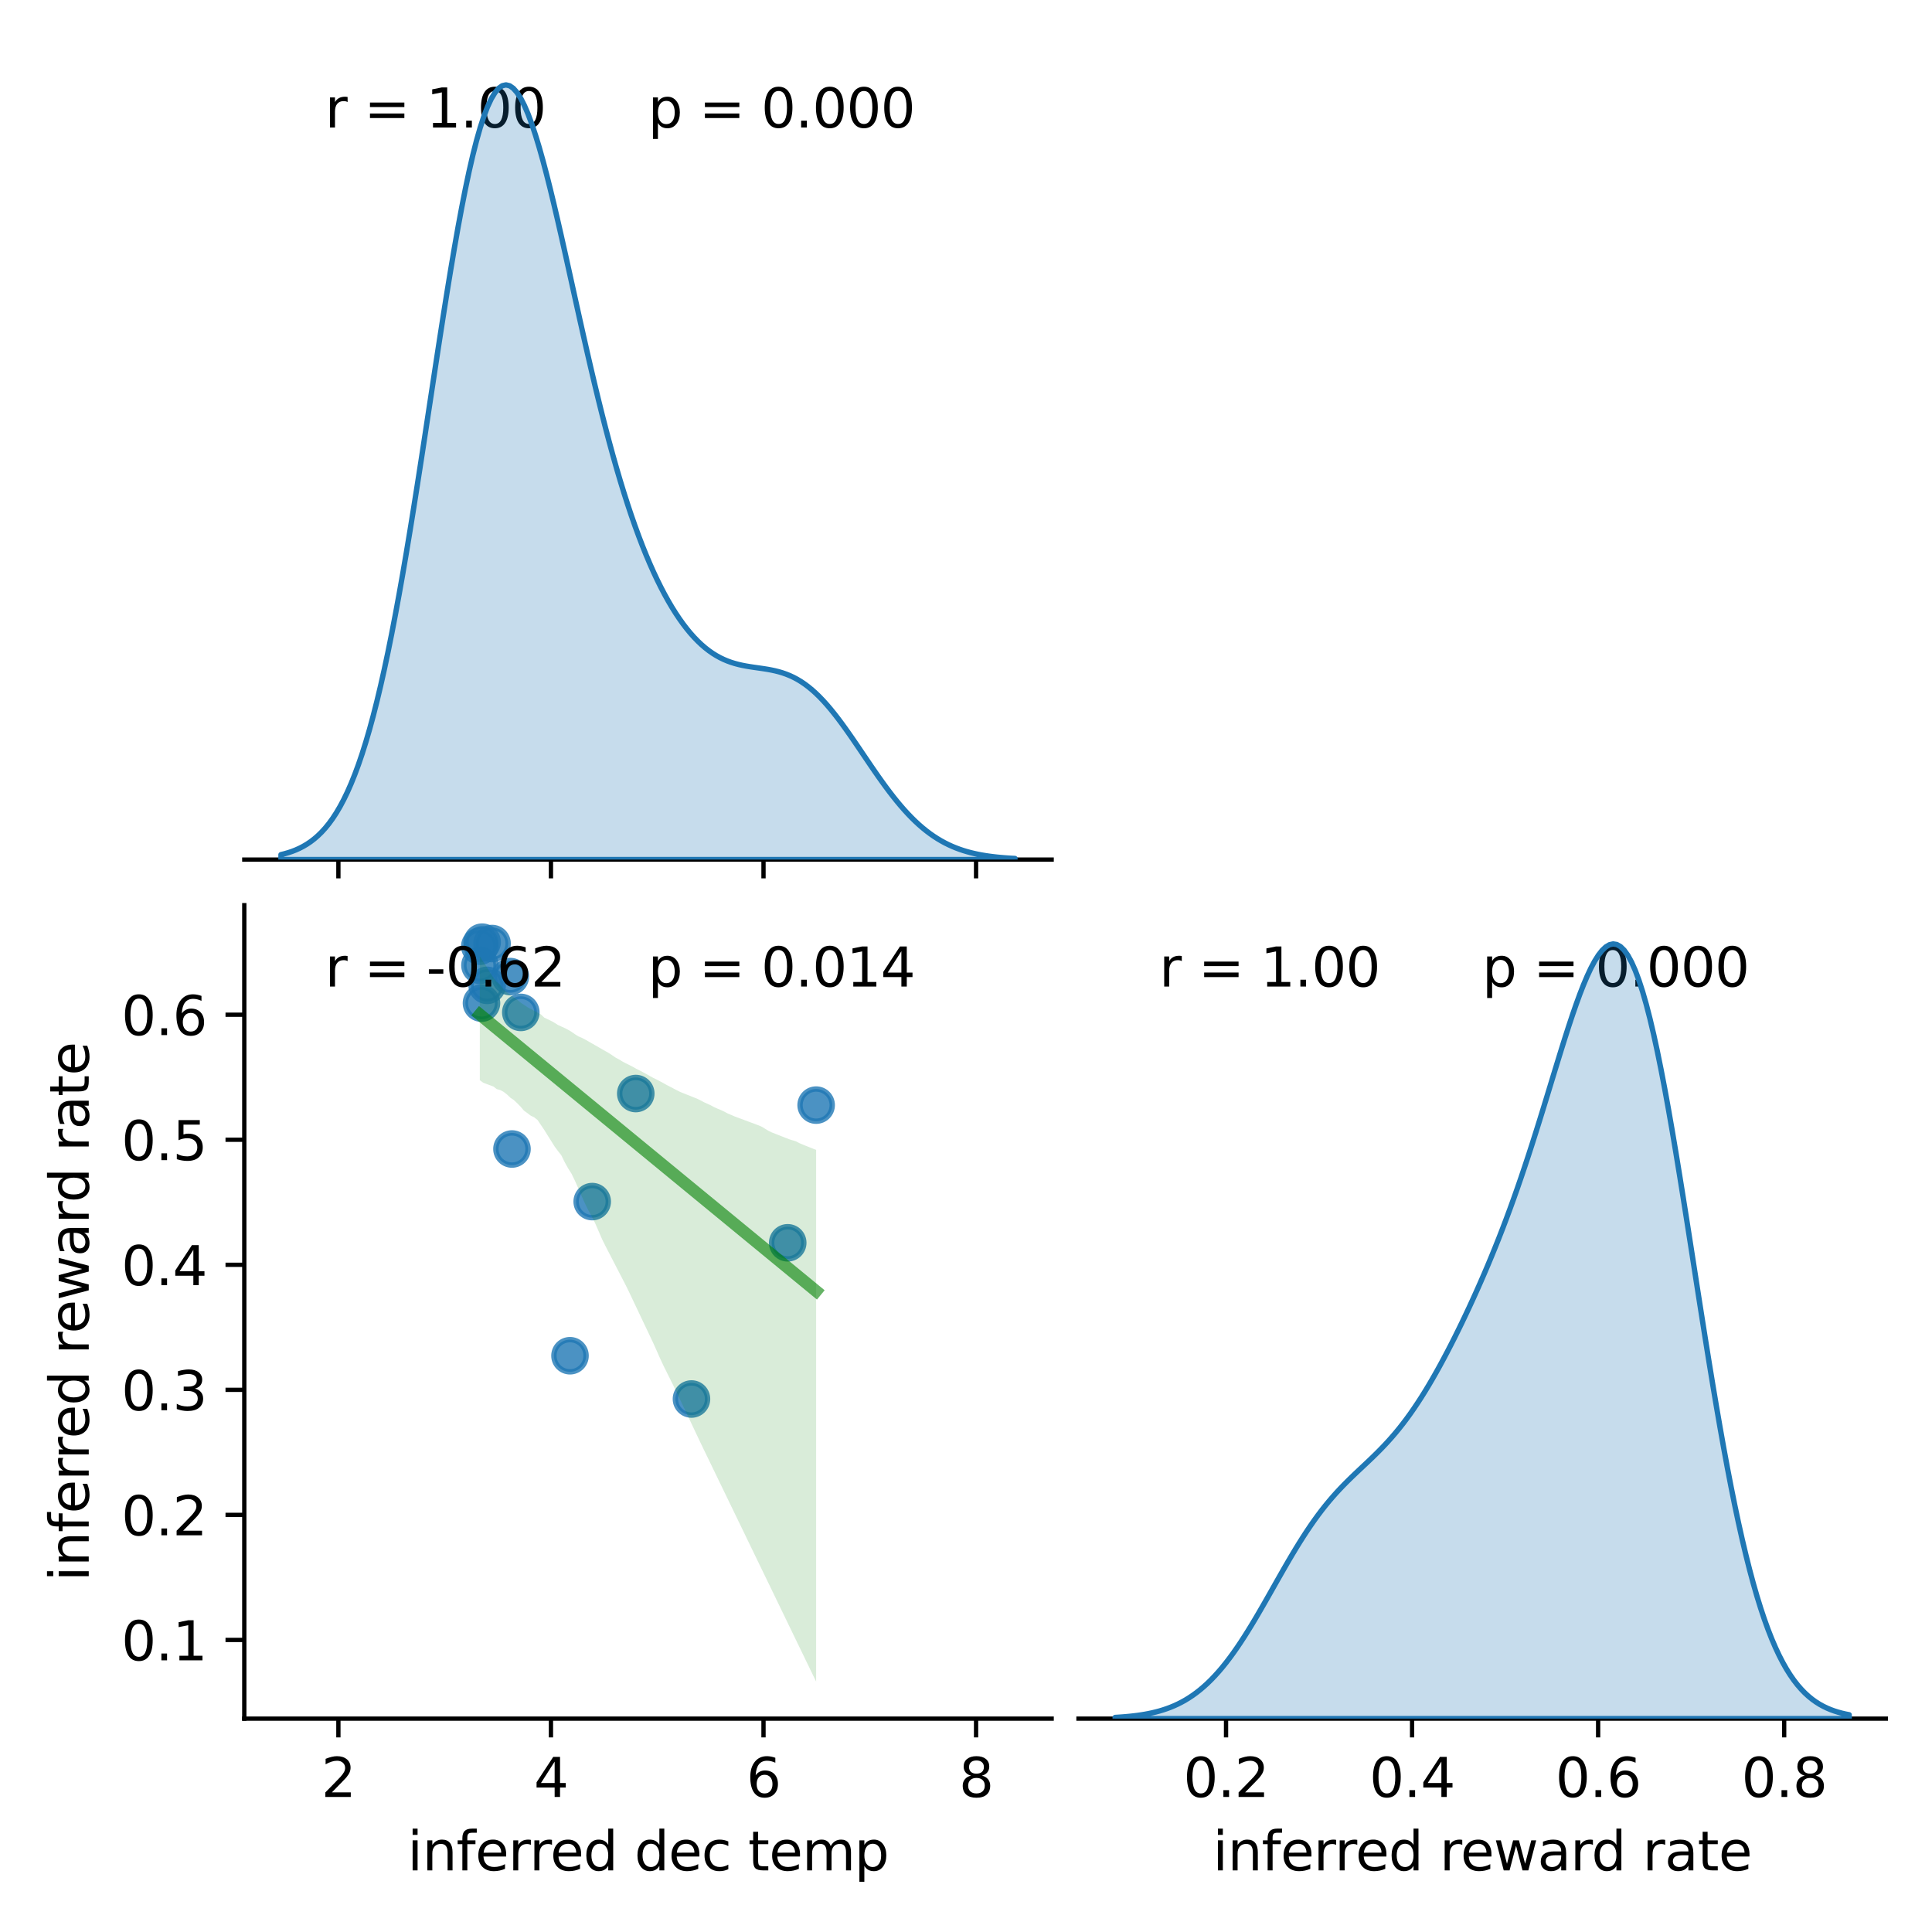 <?xml version="1.0" encoding="utf-8" standalone="no"?>
<!DOCTYPE svg PUBLIC "-//W3C//DTD SVG 1.1//EN"
  "http://www.w3.org/Graphics/SVG/1.1/DTD/svg11.dtd">
<svg xmlns:xlink="http://www.w3.org/1999/xlink" width="360pt" height="360pt" viewBox="0 0 360 360" xmlns="http://www.w3.org/2000/svg" version="1.1">
 <defs>
  <style type="text/css">*{stroke-linejoin: round; stroke-linecap: butt}</style>
 </defs>
 <g id="figure_1">
  <g id="patch_1">
   <path d="M 0 360 
L 360 360 
L 360 0 
L 0 0 
z
" style="fill: #ffffff"/>
  </g>
  <g id="axes_1">
   <g id="patch_2">
    <path d="M 45.52 160.17 
L 195.96 160.17 
L 195.96 8.6 
L 45.52 8.6 
z
" style="fill: #ffffff"/>
   </g>
   <g id="matplotlib.axis_1">
    <g id="xtick_1">
     <g id="line2d_1">
      <defs>
       <path id="m08e07223ed" d="M 0 0 
L 0 3.5 
" style="stroke: #000000; stroke-width: 0.8"/>
      </defs>
      <g>
       <use xlink:href="#m08e07223ed" x="63.054" y="160.17" style="stroke: #000000; stroke-width: 0.8"/>
      </g>
     </g>
    </g>
    <g id="xtick_2">
     <g id="line2d_2">
      <g>
       <use xlink:href="#m08e07223ed" x="102.661" y="160.17" style="stroke: #000000; stroke-width: 0.8"/>
      </g>
     </g>
    </g>
    <g id="xtick_3">
     <g id="line2d_3">
      <g>
       <use xlink:href="#m08e07223ed" x="142.268" y="160.17" style="stroke: #000000; stroke-width: 0.8"/>
      </g>
     </g>
    </g>
    <g id="xtick_4">
     <g id="line2d_4">
      <g>
       <use xlink:href="#m08e07223ed" x="181.876" y="160.17" style="stroke: #000000; stroke-width: 0.8"/>
      </g>
     </g>
    </g>
   </g>
   <g id="patch_3">
    <path d="M 45.52 160.17 
L 195.96 160.17 
" style="fill: none; stroke: #000000; stroke-width: 0.8; stroke-linejoin: miter; stroke-linecap: square"/>
   </g>
   <g id="text_1">
    <!-- r = 1.00  -->
    <g transform="translate(60.564 23.757) scale(0.1 -0.1)">
     <defs>
      <path id="DejaVuSans-72" d="M 2631 2963 
Q 2534 3019 2420 3045 
Q 2306 3072 2169 3072 
Q 1681 3072 1420 2755 
Q 1159 2438 1159 1844 
L 1159 0 
L 581 0 
L 581 3500 
L 1159 3500 
L 1159 2956 
Q 1341 3275 1631 3429 
Q 1922 3584 2338 3584 
Q 2397 3584 2469 3576 
Q 2541 3569 2628 3553 
L 2631 2963 
z
" transform="scale(0.016)"/>
      <path id="DejaVuSans-20" transform="scale(0.016)"/>
      <path id="DejaVuSans-3d" d="M 678 2906 
L 4684 2906 
L 4684 2381 
L 678 2381 
L 678 2906 
z
M 678 1631 
L 4684 1631 
L 4684 1100 
L 678 1100 
L 678 1631 
z
" transform="scale(0.016)"/>
      <path id="DejaVuSans-31" d="M 794 531 
L 1825 531 
L 1825 4091 
L 703 3866 
L 703 4441 
L 1819 4666 
L 2450 4666 
L 2450 531 
L 3481 531 
L 3481 0 
L 794 0 
L 794 531 
z
" transform="scale(0.016)"/>
      <path id="DejaVuSans-2e" d="M 684 794 
L 1344 794 
L 1344 0 
L 684 0 
L 684 794 
z
" transform="scale(0.016)"/>
      <path id="DejaVuSans-30" d="M 2034 4250 
Q 1547 4250 1301 3770 
Q 1056 3291 1056 2328 
Q 1056 1369 1301 889 
Q 1547 409 2034 409 
Q 2525 409 2770 889 
Q 3016 1369 3016 2328 
Q 3016 3291 2770 3770 
Q 2525 4250 2034 4250 
z
M 2034 4750 
Q 2819 4750 3233 4129 
Q 3647 3509 3647 2328 
Q 3647 1150 3233 529 
Q 2819 -91 2034 -91 
Q 1250 -91 836 529 
Q 422 1150 422 2328 
Q 422 3509 836 4129 
Q 1250 4750 2034 4750 
z
" transform="scale(0.016)"/>
     </defs>
     <use xlink:href="#DejaVuSans-72"/>
     <use xlink:href="#DejaVuSans-20" transform="translate(41.113 0)"/>
     <use xlink:href="#DejaVuSans-3d" transform="translate(72.9 0)"/>
     <use xlink:href="#DejaVuSans-20" transform="translate(156.689 0)"/>
     <use xlink:href="#DejaVuSans-31" transform="translate(188.477 0)"/>
     <use xlink:href="#DejaVuSans-2e" transform="translate(252.1 0)"/>
     <use xlink:href="#DejaVuSans-30" transform="translate(283.887 0)"/>
     <use xlink:href="#DejaVuSans-30" transform="translate(347.51 0)"/>
     <use xlink:href="#DejaVuSans-20" transform="translate(411.133 0)"/>
    </g>
   </g>
   <g id="text_2">
    <!-- p = 0.000 -->
    <g transform="translate(120.74 23.757) scale(0.1 -0.1)">
     <defs>
      <path id="DejaVuSans-70" d="M 1159 525 
L 1159 -1331 
L 581 -1331 
L 581 3500 
L 1159 3500 
L 1159 2969 
Q 1341 3281 1617 3432 
Q 1894 3584 2278 3584 
Q 2916 3584 3314 3078 
Q 3713 2572 3713 1747 
Q 3713 922 3314 415 
Q 2916 -91 2278 -91 
Q 1894 -91 1617 61 
Q 1341 213 1159 525 
z
M 3116 1747 
Q 3116 2381 2855 2742 
Q 2594 3103 2138 3103 
Q 1681 3103 1420 2742 
Q 1159 2381 1159 1747 
Q 1159 1113 1420 752 
Q 1681 391 2138 391 
Q 2594 391 2855 752 
Q 3116 1113 3116 1747 
z
" transform="scale(0.016)"/>
     </defs>
     <use xlink:href="#DejaVuSans-70"/>
     <use xlink:href="#DejaVuSans-20" transform="translate(63.477 0)"/>
     <use xlink:href="#DejaVuSans-3d" transform="translate(95.264 0)"/>
     <use xlink:href="#DejaVuSans-20" transform="translate(179.053 0)"/>
     <use xlink:href="#DejaVuSans-30" transform="translate(210.84 0)"/>
     <use xlink:href="#DejaVuSans-2e" transform="translate(274.463 0)"/>
     <use xlink:href="#DejaVuSans-30" transform="translate(306.25 0)"/>
     <use xlink:href="#DejaVuSans-30" transform="translate(369.873 0)"/>
     <use xlink:href="#DejaVuSans-30" transform="translate(433.496 0)"/>
    </g>
   </g>
  </g>
  <g id="axes_2">
   <g id="patch_4">
    <path d="M 45.52 320.24 
L 195.96 320.24 
L 195.96 168.67 
L 45.52 168.67 
z
" style="fill: #ffffff"/>
   </g>
   <g id="PathCollection_1">
    <defs>
     <path id="m72e99f2128" d="M 0 3 
C 0.796 3 1.559 2.684 2.121 2.121 
C 2.684 1.559 3 0.796 3 0 
C 3 -0.796 2.684 -1.559 2.121 -2.121 
C 1.559 -2.684 0.796 -3 0 -3 
C -0.796 -3 -1.559 -2.684 -2.121 -2.121 
C -2.684 -1.559 -3 -0.796 -3 0 
C -3 0.796 -2.684 1.559 -2.121 2.121 
C -1.559 2.684 -0.796 3 0 3 
z
" style="stroke: #1f77b4; stroke-opacity: 0.8"/>
    </defs>
    <g clip-path="url(#pfd50e232c8)">
     <use xlink:href="#m72e99f2128" x="89.842" y="175.56" style="fill: #1f77b4; fill-opacity: 0.8; stroke: #1f77b4; stroke-opacity: 0.8"/>
     <use xlink:href="#m72e99f2128" x="95.091" y="181.976" style="fill: #1f77b4; fill-opacity: 0.8; stroke: #1f77b4; stroke-opacity: 0.8"/>
     <use xlink:href="#m72e99f2128" x="95.4" y="214.099" style="fill: #1f77b4; fill-opacity: 0.8; stroke: #1f77b4; stroke-opacity: 0.8"/>
     <use xlink:href="#m72e99f2128" x="110.349" y="223.899" style="fill: #1f77b4; fill-opacity: 0.8; stroke: #1f77b4; stroke-opacity: 0.8"/>
     <use xlink:href="#m72e99f2128" x="91.688" y="175.815" style="fill: #1f77b4; fill-opacity: 0.8; stroke: #1f77b4; stroke-opacity: 0.8"/>
     <use xlink:href="#m72e99f2128" x="89.404" y="176.316" style="fill: #1f77b4; fill-opacity: 0.8; stroke: #1f77b4; stroke-opacity: 0.8"/>
     <use xlink:href="#m72e99f2128" x="89.718" y="186.921" style="fill: #1f77b4; fill-opacity: 0.8; stroke: #1f77b4; stroke-opacity: 0.8"/>
     <use xlink:href="#m72e99f2128" x="106.212" y="252.621" style="fill: #1f77b4; fill-opacity: 0.8; stroke: #1f77b4; stroke-opacity: 0.8"/>
     <use xlink:href="#m72e99f2128" x="118.466" y="203.766" style="fill: #1f77b4; fill-opacity: 0.8; stroke: #1f77b4; stroke-opacity: 0.8"/>
     <use xlink:href="#m72e99f2128" x="146.78" y="231.577" style="fill: #1f77b4; fill-opacity: 0.8; stroke: #1f77b4; stroke-opacity: 0.8"/>
     <use xlink:href="#m72e99f2128" x="152.076" y="205.922" style="fill: #1f77b4; fill-opacity: 0.8; stroke: #1f77b4; stroke-opacity: 0.8"/>
     <use xlink:href="#m72e99f2128" x="128.847" y="260.685" style="fill: #1f77b4; fill-opacity: 0.8; stroke: #1f77b4; stroke-opacity: 0.8"/>
     <use xlink:href="#m72e99f2128" x="89.434" y="179.872" style="fill: #1f77b4; fill-opacity: 0.8; stroke: #1f77b4; stroke-opacity: 0.8"/>
     <use xlink:href="#m72e99f2128" x="90.774" y="183.604" style="fill: #1f77b4; fill-opacity: 0.8; stroke: #1f77b4; stroke-opacity: 0.8"/>
     <use xlink:href="#m72e99f2128" x="97.045" y="188.648" style="fill: #1f77b4; fill-opacity: 0.8; stroke: #1f77b4; stroke-opacity: 0.8"/>
    </g>
   </g>
   <g id="FillBetweenPolyCollection_1">
    <path d="M 89.404 178.184 
L 89.404 201.277 
L 90.037 201.747 
L 90.67 201.986 
L 91.303 202.222 
L 91.936 202.455 
L 92.569 202.943 
L 93.202 203.109 
L 93.835 203.445 
L 94.468 203.938 
L 95.101 204.54 
L 95.734 204.968 
L 96.367 205.56 
L 97 206.207 
L 97.633 206.95 
L 98.267 207.408 
L 98.9 207.891 
L 99.533 208.194 
L 100.166 208.697 
L 100.799 209.635 
L 101.432 210.568 
L 102.065 211.593 
L 102.698 212.6 
L 103.331 213.614 
L 103.964 214.473 
L 104.597 215.27 
L 105.23 216.571 
L 105.863 217.709 
L 106.496 218.705 
L 107.129 220.017 
L 107.762 221.432 
L 108.395 222.901 
L 109.028 224.314 
L 109.662 225.579 
L 110.295 226.722 
L 110.928 227.995 
L 111.561 229.456 
L 112.194 230.917 
L 112.827 232.195 
L 113.46 233.418 
L 114.093 234.642 
L 114.726 235.866 
L 115.359 237.089 
L 115.992 238.312 
L 116.625 239.536 
L 117.258 240.833 
L 117.891 242.168 
L 118.524 243.503 
L 119.157 244.838 
L 119.79 246.174 
L 120.423 247.509 
L 121.057 248.844 
L 121.69 250.179 
L 122.323 251.595 
L 122.956 253.029 
L 123.589 254.391 
L 124.222 255.664 
L 124.855 256.937 
L 125.488 258.21 
L 126.121 259.525 
L 126.754 260.86 
L 127.387 262.195 
L 128.02 263.53 
L 128.653 264.866 
L 129.286 266.201 
L 129.919 267.536 
L 130.552 268.871 
L 131.185 270.189 
L 131.818 271.497 
L 132.452 272.806 
L 133.085 274.114 
L 133.718 275.423 
L 134.351 276.731 
L 134.984 278.039 
L 135.617 279.348 
L 136.25 280.656 
L 136.883 281.965 
L 137.516 283.272 
L 138.149 284.58 
L 138.782 285.888 
L 139.415 287.196 
L 140.048 288.503 
L 140.681 289.811 
L 141.314 291.119 
L 141.947 292.427 
L 142.58 293.734 
L 143.213 295.042 
L 143.847 296.35 
L 144.48 297.658 
L 145.113 298.965 
L 145.746 300.273 
L 146.379 301.581 
L 147.012 302.889 
L 147.645 304.196 
L 148.278 305.504 
L 148.911 306.812 
L 149.544 308.119 
L 150.177 309.427 
L 150.81 310.735 
L 151.443 312.043 
L 152.076 313.35 
L 152.076 214.26 
L 152.076 214.26 
L 151.443 214.018 
L 150.81 213.763 
L 150.177 213.514 
L 149.544 213.264 
L 148.911 212.984 
L 148.278 212.653 
L 147.645 212.468 
L 147.012 212.267 
L 146.379 212.018 
L 145.746 211.769 
L 145.113 211.521 
L 144.48 211.272 
L 143.847 211.023 
L 143.213 210.72 
L 142.58 210.338 
L 141.947 209.955 
L 141.314 209.681 
L 140.681 209.442 
L 140.048 209.206 
L 139.415 208.97 
L 138.782 208.734 
L 138.149 208.498 
L 137.516 208.262 
L 136.883 208.027 
L 136.25 207.751 
L 135.617 207.49 
L 134.984 207.151 
L 134.351 206.847 
L 133.718 206.588 
L 133.085 206.309 
L 132.452 205.964 
L 131.818 205.671 
L 131.185 205.387 
L 130.552 205.048 
L 129.919 204.739 
L 129.286 204.485 
L 128.653 204.231 
L 128.02 203.979 
L 127.387 203.726 
L 126.754 203.473 
L 126.121 203.158 
L 125.488 202.823 
L 124.855 202.489 
L 124.222 202.168 
L 123.589 201.812 
L 122.956 201.473 
L 122.323 201.137 
L 121.69 200.832 
L 121.057 200.484 
L 120.423 200.123 
L 119.79 199.784 
L 119.157 199.447 
L 118.524 199.129 
L 117.891 198.77 
L 117.258 198.448 
L 116.625 198.136 
L 115.992 197.799 
L 115.359 197.416 
L 114.726 197.077 
L 114.093 196.644 
L 113.46 196.233 
L 112.827 195.871 
L 112.194 195.509 
L 111.561 195.146 
L 110.928 194.784 
L 110.295 194.422 
L 109.662 194.06 
L 109.028 193.699 
L 108.395 193.373 
L 107.762 193.107 
L 107.129 192.709 
L 106.496 192.264 
L 105.863 191.888 
L 105.23 191.561 
L 104.597 191.281 
L 103.964 190.986 
L 103.331 190.589 
L 102.698 190.228 
L 102.065 189.93 
L 101.432 189.631 
L 100.799 189.032 
L 100.166 188.686 
L 99.533 188.345 
L 98.9 188.006 
L 98.267 187.665 
L 97.633 187.23 
L 97 186.812 
L 96.367 186.282 
L 95.734 185.829 
L 95.101 185.372 
L 94.468 184.926 
L 93.835 184.383 
L 93.202 183.503 
L 92.569 182.98 
L 91.936 182.18 
L 91.303 181.207 
L 90.67 180.125 
L 90.037 179.191 
L 89.404 178.184 
z
" clip-path="url(#pfd50e232c8)" style="fill: #008000; fill-opacity: 0.15"/>
   </g>
   <g id="matplotlib.axis_2">
    <g id="xtick_5">
     <g id="line2d_5">
      <g>
       <use xlink:href="#m08e07223ed" x="63.054" y="320.24" style="stroke: #000000; stroke-width: 0.8"/>
      </g>
     </g>
     <g id="text_3">
      <!-- 2 -->
      <g transform="translate(59.873 334.838) scale(0.1 -0.1)">
       <defs>
        <path id="DejaVuSans-32" d="M 1228 531 
L 3431 531 
L 3431 0 
L 469 0 
L 469 531 
Q 828 903 1448 1529 
Q 2069 2156 2228 2338 
Q 2531 2678 2651 2914 
Q 2772 3150 2772 3378 
Q 2772 3750 2511 3984 
Q 2250 4219 1831 4219 
Q 1534 4219 1204 4116 
Q 875 4013 500 3803 
L 500 4441 
Q 881 4594 1212 4672 
Q 1544 4750 1819 4750 
Q 2544 4750 2975 4387 
Q 3406 4025 3406 3419 
Q 3406 3131 3298 2873 
Q 3191 2616 2906 2266 
Q 2828 2175 2409 1742 
Q 1991 1309 1228 531 
z
" transform="scale(0.016)"/>
       </defs>
       <use xlink:href="#DejaVuSans-32"/>
      </g>
     </g>
    </g>
    <g id="xtick_6">
     <g id="line2d_6">
      <g>
       <use xlink:href="#m08e07223ed" x="102.661" y="320.24" style="stroke: #000000; stroke-width: 0.8"/>
      </g>
     </g>
     <g id="text_4">
      <!-- 4 -->
      <g transform="translate(99.48 334.838) scale(0.1 -0.1)">
       <defs>
        <path id="DejaVuSans-34" d="M 2419 4116 
L 825 1625 
L 2419 1625 
L 2419 4116 
z
M 2253 4666 
L 3047 4666 
L 3047 1625 
L 3713 1625 
L 3713 1100 
L 3047 1100 
L 3047 0 
L 2419 0 
L 2419 1100 
L 313 1100 
L 313 1709 
L 2253 4666 
z
" transform="scale(0.016)"/>
       </defs>
       <use xlink:href="#DejaVuSans-34"/>
      </g>
     </g>
    </g>
    <g id="xtick_7">
     <g id="line2d_7">
      <g>
       <use xlink:href="#m08e07223ed" x="142.268" y="320.24" style="stroke: #000000; stroke-width: 0.8"/>
      </g>
     </g>
     <g id="text_5">
      <!-- 6 -->
      <g transform="translate(139.087 334.838) scale(0.1 -0.1)">
       <defs>
        <path id="DejaVuSans-36" d="M 2113 2584 
Q 1688 2584 1439 2293 
Q 1191 2003 1191 1497 
Q 1191 994 1439 701 
Q 1688 409 2113 409 
Q 2538 409 2786 701 
Q 3034 994 3034 1497 
Q 3034 2003 2786 2293 
Q 2538 2584 2113 2584 
z
M 3366 4563 
L 3366 3988 
Q 3128 4100 2886 4159 
Q 2644 4219 2406 4219 
Q 1781 4219 1451 3797 
Q 1122 3375 1075 2522 
Q 1259 2794 1537 2939 
Q 1816 3084 2150 3084 
Q 2853 3084 3261 2657 
Q 3669 2231 3669 1497 
Q 3669 778 3244 343 
Q 2819 -91 2113 -91 
Q 1303 -91 875 529 
Q 447 1150 447 2328 
Q 447 3434 972 4092 
Q 1497 4750 2381 4750 
Q 2619 4750 2861 4703 
Q 3103 4656 3366 4563 
z
" transform="scale(0.016)"/>
       </defs>
       <use xlink:href="#DejaVuSans-36"/>
      </g>
     </g>
    </g>
    <g id="xtick_8">
     <g id="line2d_8">
      <g>
       <use xlink:href="#m08e07223ed" x="181.876" y="320.24" style="stroke: #000000; stroke-width: 0.8"/>
      </g>
     </g>
     <g id="text_6">
      <!-- 8 -->
      <g transform="translate(178.694 334.838) scale(0.1 -0.1)">
       <defs>
        <path id="DejaVuSans-38" d="M 2034 2216 
Q 1584 2216 1326 1975 
Q 1069 1734 1069 1313 
Q 1069 891 1326 650 
Q 1584 409 2034 409 
Q 2484 409 2743 651 
Q 3003 894 3003 1313 
Q 3003 1734 2745 1975 
Q 2488 2216 2034 2216 
z
M 1403 2484 
Q 997 2584 770 2862 
Q 544 3141 544 3541 
Q 544 4100 942 4425 
Q 1341 4750 2034 4750 
Q 2731 4750 3128 4425 
Q 3525 4100 3525 3541 
Q 3525 3141 3298 2862 
Q 3072 2584 2669 2484 
Q 3125 2378 3379 2068 
Q 3634 1759 3634 1313 
Q 3634 634 3220 271 
Q 2806 -91 2034 -91 
Q 1263 -91 848 271 
Q 434 634 434 1313 
Q 434 1759 690 2068 
Q 947 2378 1403 2484 
z
M 1172 3481 
Q 1172 3119 1398 2916 
Q 1625 2713 2034 2713 
Q 2441 2713 2670 2916 
Q 2900 3119 2900 3481 
Q 2900 3844 2670 4047 
Q 2441 4250 2034 4250 
Q 1625 4250 1398 4047 
Q 1172 3844 1172 3481 
z
" transform="scale(0.016)"/>
       </defs>
       <use xlink:href="#DejaVuSans-38"/>
      </g>
     </g>
    </g>
    <g id="text_7">
     <!-- inferred dec temp -->
     <g transform="translate(75.924 348.517) scale(0.1 -0.1)">
      <defs>
       <path id="DejaVuSans-69" d="M 603 3500 
L 1178 3500 
L 1178 0 
L 603 0 
L 603 3500 
z
M 603 4863 
L 1178 4863 
L 1178 4134 
L 603 4134 
L 603 4863 
z
" transform="scale(0.016)"/>
       <path id="DejaVuSans-6e" d="M 3513 2113 
L 3513 0 
L 2938 0 
L 2938 2094 
Q 2938 2591 2744 2837 
Q 2550 3084 2163 3084 
Q 1697 3084 1428 2787 
Q 1159 2491 1159 1978 
L 1159 0 
L 581 0 
L 581 3500 
L 1159 3500 
L 1159 2956 
Q 1366 3272 1645 3428 
Q 1925 3584 2291 3584 
Q 2894 3584 3203 3211 
Q 3513 2838 3513 2113 
z
" transform="scale(0.016)"/>
       <path id="DejaVuSans-66" d="M 2375 4863 
L 2375 4384 
L 1825 4384 
Q 1516 4384 1395 4259 
Q 1275 4134 1275 3809 
L 1275 3500 
L 2222 3500 
L 2222 3053 
L 1275 3053 
L 1275 0 
L 697 0 
L 697 3053 
L 147 3053 
L 147 3500 
L 697 3500 
L 697 3744 
Q 697 4328 969 4595 
Q 1241 4863 1831 4863 
L 2375 4863 
z
" transform="scale(0.016)"/>
       <path id="DejaVuSans-65" d="M 3597 1894 
L 3597 1613 
L 953 1613 
Q 991 1019 1311 708 
Q 1631 397 2203 397 
Q 2534 397 2845 478 
Q 3156 559 3463 722 
L 3463 178 
Q 3153 47 2828 -22 
Q 2503 -91 2169 -91 
Q 1331 -91 842 396 
Q 353 884 353 1716 
Q 353 2575 817 3079 
Q 1281 3584 2069 3584 
Q 2775 3584 3186 3129 
Q 3597 2675 3597 1894 
z
M 3022 2063 
Q 3016 2534 2758 2815 
Q 2500 3097 2075 3097 
Q 1594 3097 1305 2825 
Q 1016 2553 972 2059 
L 3022 2063 
z
" transform="scale(0.016)"/>
       <path id="DejaVuSans-64" d="M 2906 2969 
L 2906 4863 
L 3481 4863 
L 3481 0 
L 2906 0 
L 2906 525 
Q 2725 213 2448 61 
Q 2172 -91 1784 -91 
Q 1150 -91 751 415 
Q 353 922 353 1747 
Q 353 2572 751 3078 
Q 1150 3584 1784 3584 
Q 2172 3584 2448 3432 
Q 2725 3281 2906 2969 
z
M 947 1747 
Q 947 1113 1208 752 
Q 1469 391 1925 391 
Q 2381 391 2643 752 
Q 2906 1113 2906 1747 
Q 2906 2381 2643 2742 
Q 2381 3103 1925 3103 
Q 1469 3103 1208 2742 
Q 947 2381 947 1747 
z
" transform="scale(0.016)"/>
       <path id="DejaVuSans-63" d="M 3122 3366 
L 3122 2828 
Q 2878 2963 2633 3030 
Q 2388 3097 2138 3097 
Q 1578 3097 1268 2742 
Q 959 2388 959 1747 
Q 959 1106 1268 751 
Q 1578 397 2138 397 
Q 2388 397 2633 464 
Q 2878 531 3122 666 
L 3122 134 
Q 2881 22 2623 -34 
Q 2366 -91 2075 -91 
Q 1284 -91 818 406 
Q 353 903 353 1747 
Q 353 2603 823 3093 
Q 1294 3584 2113 3584 
Q 2378 3584 2631 3529 
Q 2884 3475 3122 3366 
z
" transform="scale(0.016)"/>
       <path id="DejaVuSans-74" d="M 1172 4494 
L 1172 3500 
L 2356 3500 
L 2356 3053 
L 1172 3053 
L 1172 1153 
Q 1172 725 1289 603 
Q 1406 481 1766 481 
L 2356 481 
L 2356 0 
L 1766 0 
Q 1100 0 847 248 
Q 594 497 594 1153 
L 594 3053 
L 172 3053 
L 172 3500 
L 594 3500 
L 594 4494 
L 1172 4494 
z
" transform="scale(0.016)"/>
       <path id="DejaVuSans-6d" d="M 3328 2828 
Q 3544 3216 3844 3400 
Q 4144 3584 4550 3584 
Q 5097 3584 5394 3201 
Q 5691 2819 5691 2113 
L 5691 0 
L 5113 0 
L 5113 2094 
Q 5113 2597 4934 2840 
Q 4756 3084 4391 3084 
Q 3944 3084 3684 2787 
Q 3425 2491 3425 1978 
L 3425 0 
L 2847 0 
L 2847 2094 
Q 2847 2600 2669 2842 
Q 2491 3084 2119 3084 
Q 1678 3084 1418 2786 
Q 1159 2488 1159 1978 
L 1159 0 
L 581 0 
L 581 3500 
L 1159 3500 
L 1159 2956 
Q 1356 3278 1631 3431 
Q 1906 3584 2284 3584 
Q 2666 3584 2933 3390 
Q 3200 3197 3328 2828 
z
" transform="scale(0.016)"/>
      </defs>
      <use xlink:href="#DejaVuSans-69"/>
      <use xlink:href="#DejaVuSans-6e" transform="translate(27.783 0)"/>
      <use xlink:href="#DejaVuSans-66" transform="translate(91.162 0)"/>
      <use xlink:href="#DejaVuSans-65" transform="translate(126.367 0)"/>
      <use xlink:href="#DejaVuSans-72" transform="translate(187.891 0)"/>
      <use xlink:href="#DejaVuSans-72" transform="translate(227.254 0)"/>
      <use xlink:href="#DejaVuSans-65" transform="translate(266.117 0)"/>
      <use xlink:href="#DejaVuSans-64" transform="translate(327.641 0)"/>
      <use xlink:href="#DejaVuSans-20" transform="translate(391.117 0)"/>
      <use xlink:href="#DejaVuSans-64" transform="translate(422.904 0)"/>
      <use xlink:href="#DejaVuSans-65" transform="translate(486.381 0)"/>
      <use xlink:href="#DejaVuSans-63" transform="translate(547.904 0)"/>
      <use xlink:href="#DejaVuSans-20" transform="translate(602.885 0)"/>
      <use xlink:href="#DejaVuSans-74" transform="translate(634.672 0)"/>
      <use xlink:href="#DejaVuSans-65" transform="translate(673.881 0)"/>
      <use xlink:href="#DejaVuSans-6d" transform="translate(735.404 0)"/>
      <use xlink:href="#DejaVuSans-70" transform="translate(832.816 0)"/>
     </g>
    </g>
   </g>
   <g id="matplotlib.axis_3">
    <g id="ytick_1">
     <g id="line2d_9">
      <defs>
       <path id="m2856c9705b" d="M 0 0 
L -3.5 0 
" style="stroke: #000000; stroke-width: 0.8"/>
      </defs>
      <g>
       <use xlink:href="#m2856c9705b" x="45.52" y="305.578" style="stroke: #000000; stroke-width: 0.8"/>
      </g>
     </g>
     <g id="text_8">
      <!-- 0.1 -->
      <g transform="translate(22.617 309.378) scale(0.1 -0.1)">
       <use xlink:href="#DejaVuSans-30"/>
       <use xlink:href="#DejaVuSans-2e" transform="translate(63.623 0)"/>
       <use xlink:href="#DejaVuSans-31" transform="translate(95.41 0)"/>
      </g>
     </g>
    </g>
    <g id="ytick_2">
     <g id="line2d_10">
      <g>
       <use xlink:href="#m2856c9705b" x="45.52" y="282.278" style="stroke: #000000; stroke-width: 0.8"/>
      </g>
     </g>
     <g id="text_9">
      <!-- 0.2 -->
      <g transform="translate(22.617 286.077) scale(0.1 -0.1)">
       <use xlink:href="#DejaVuSans-30"/>
       <use xlink:href="#DejaVuSans-2e" transform="translate(63.623 0)"/>
       <use xlink:href="#DejaVuSans-32" transform="translate(95.41 0)"/>
      </g>
     </g>
    </g>
    <g id="ytick_3">
     <g id="line2d_11">
      <g>
       <use xlink:href="#m2856c9705b" x="45.52" y="258.977" style="stroke: #000000; stroke-width: 0.8"/>
      </g>
     </g>
     <g id="text_10">
      <!-- 0.3 -->
      <g transform="translate(22.617 262.776) scale(0.1 -0.1)">
       <defs>
        <path id="DejaVuSans-33" d="M 2597 2516 
Q 3050 2419 3304 2112 
Q 3559 1806 3559 1356 
Q 3559 666 3084 287 
Q 2609 -91 1734 -91 
Q 1441 -91 1130 -33 
Q 819 25 488 141 
L 488 750 
Q 750 597 1062 519 
Q 1375 441 1716 441 
Q 2309 441 2620 675 
Q 2931 909 2931 1356 
Q 2931 1769 2642 2001 
Q 2353 2234 1838 2234 
L 1294 2234 
L 1294 2753 
L 1863 2753 
Q 2328 2753 2575 2939 
Q 2822 3125 2822 3475 
Q 2822 3834 2567 4026 
Q 2313 4219 1838 4219 
Q 1578 4219 1281 4162 
Q 984 4106 628 3988 
L 628 4550 
Q 988 4650 1302 4700 
Q 1616 4750 1894 4750 
Q 2613 4750 3031 4423 
Q 3450 4097 3450 3541 
Q 3450 3153 3228 2886 
Q 3006 2619 2597 2516 
z
" transform="scale(0.016)"/>
       </defs>
       <use xlink:href="#DejaVuSans-30"/>
       <use xlink:href="#DejaVuSans-2e" transform="translate(63.623 0)"/>
       <use xlink:href="#DejaVuSans-33" transform="translate(95.41 0)"/>
      </g>
     </g>
    </g>
    <g id="ytick_4">
     <g id="line2d_12">
      <g>
       <use xlink:href="#m2856c9705b" x="45.52" y="235.676" style="stroke: #000000; stroke-width: 0.8"/>
      </g>
     </g>
     <g id="text_11">
      <!-- 0.4 -->
      <g transform="translate(22.617 239.476) scale(0.1 -0.1)">
       <use xlink:href="#DejaVuSans-30"/>
       <use xlink:href="#DejaVuSans-2e" transform="translate(63.623 0)"/>
       <use xlink:href="#DejaVuSans-34" transform="translate(95.41 0)"/>
      </g>
     </g>
    </g>
    <g id="ytick_5">
     <g id="line2d_13">
      <g>
       <use xlink:href="#m2856c9705b" x="45.52" y="212.376" style="stroke: #000000; stroke-width: 0.8"/>
      </g>
     </g>
     <g id="text_12">
      <!-- 0.5 -->
      <g transform="translate(22.617 216.175) scale(0.1 -0.1)">
       <defs>
        <path id="DejaVuSans-35" d="M 691 4666 
L 3169 4666 
L 3169 4134 
L 1269 4134 
L 1269 2991 
Q 1406 3038 1543 3061 
Q 1681 3084 1819 3084 
Q 2600 3084 3056 2656 
Q 3513 2228 3513 1497 
Q 3513 744 3044 326 
Q 2575 -91 1722 -91 
Q 1428 -91 1123 -41 
Q 819 9 494 109 
L 494 744 
Q 775 591 1075 516 
Q 1375 441 1709 441 
Q 2250 441 2565 725 
Q 2881 1009 2881 1497 
Q 2881 1984 2565 2268 
Q 2250 2553 1709 2553 
Q 1456 2553 1204 2497 
Q 953 2441 691 2322 
L 691 4666 
z
" transform="scale(0.016)"/>
       </defs>
       <use xlink:href="#DejaVuSans-30"/>
       <use xlink:href="#DejaVuSans-2e" transform="translate(63.623 0)"/>
       <use xlink:href="#DejaVuSans-35" transform="translate(95.41 0)"/>
      </g>
     </g>
    </g>
    <g id="ytick_6">
     <g id="line2d_14">
      <g>
       <use xlink:href="#m2856c9705b" x="45.52" y="189.075" style="stroke: #000000; stroke-width: 0.8"/>
      </g>
     </g>
     <g id="text_13">
      <!-- 0.6 -->
      <g transform="translate(22.617 192.874) scale(0.1 -0.1)">
       <use xlink:href="#DejaVuSans-30"/>
       <use xlink:href="#DejaVuSans-2e" transform="translate(63.623 0)"/>
       <use xlink:href="#DejaVuSans-36" transform="translate(95.41 0)"/>
      </g>
     </g>
    </g>
    <g id="text_14">
     <!-- inferred reward rate -->
     <g transform="translate(16.537 294.66) rotate(-90) scale(0.1 -0.1)">
      <defs>
       <path id="DejaVuSans-77" d="M 269 3500 
L 844 3500 
L 1563 769 
L 2278 3500 
L 2956 3500 
L 3675 769 
L 4391 3500 
L 4966 3500 
L 4050 0 
L 3372 0 
L 2619 2869 
L 1863 0 
L 1184 0 
L 269 3500 
z
" transform="scale(0.016)"/>
       <path id="DejaVuSans-61" d="M 2194 1759 
Q 1497 1759 1228 1600 
Q 959 1441 959 1056 
Q 959 750 1161 570 
Q 1363 391 1709 391 
Q 2188 391 2477 730 
Q 2766 1069 2766 1631 
L 2766 1759 
L 2194 1759 
z
M 3341 1997 
L 3341 0 
L 2766 0 
L 2766 531 
Q 2569 213 2275 61 
Q 1981 -91 1556 -91 
Q 1019 -91 701 211 
Q 384 513 384 1019 
Q 384 1609 779 1909 
Q 1175 2209 1959 2209 
L 2766 2209 
L 2766 2266 
Q 2766 2663 2505 2880 
Q 2244 3097 1772 3097 
Q 1472 3097 1187 3025 
Q 903 2953 641 2809 
L 641 3341 
Q 956 3463 1253 3523 
Q 1550 3584 1831 3584 
Q 2591 3584 2966 3190 
Q 3341 2797 3341 1997 
z
" transform="scale(0.016)"/>
      </defs>
      <use xlink:href="#DejaVuSans-69"/>
      <use xlink:href="#DejaVuSans-6e" transform="translate(27.783 0)"/>
      <use xlink:href="#DejaVuSans-66" transform="translate(91.162 0)"/>
      <use xlink:href="#DejaVuSans-65" transform="translate(126.367 0)"/>
      <use xlink:href="#DejaVuSans-72" transform="translate(187.891 0)"/>
      <use xlink:href="#DejaVuSans-72" transform="translate(227.254 0)"/>
      <use xlink:href="#DejaVuSans-65" transform="translate(266.117 0)"/>
      <use xlink:href="#DejaVuSans-64" transform="translate(327.641 0)"/>
      <use xlink:href="#DejaVuSans-20" transform="translate(391.117 0)"/>
      <use xlink:href="#DejaVuSans-72" transform="translate(422.904 0)"/>
      <use xlink:href="#DejaVuSans-65" transform="translate(461.768 0)"/>
      <use xlink:href="#DejaVuSans-77" transform="translate(523.291 0)"/>
      <use xlink:href="#DejaVuSans-61" transform="translate(605.078 0)"/>
      <use xlink:href="#DejaVuSans-72" transform="translate(666.357 0)"/>
      <use xlink:href="#DejaVuSans-64" transform="translate(705.721 0)"/>
      <use xlink:href="#DejaVuSans-20" transform="translate(769.197 0)"/>
      <use xlink:href="#DejaVuSans-72" transform="translate(800.984 0)"/>
      <use xlink:href="#DejaVuSans-61" transform="translate(842.098 0)"/>
      <use xlink:href="#DejaVuSans-74" transform="translate(903.377 0)"/>
      <use xlink:href="#DejaVuSans-65" transform="translate(942.586 0)"/>
     </g>
    </g>
   </g>
   <g id="line2d_15">
    <path d="M 89.404 189.046 
L 90.037 189.566 
L 90.67 190.087 
L 91.303 190.607 
L 91.936 191.127 
L 92.569 191.648 
L 93.202 192.168 
L 93.835 192.689 
L 94.468 193.209 
L 95.101 193.73 
L 95.734 194.25 
L 96.367 194.771 
L 97 195.291 
L 97.633 195.812 
L 98.267 196.332 
L 98.9 196.853 
L 99.533 197.373 
L 100.166 197.894 
L 100.799 198.414 
L 101.432 198.934 
L 102.065 199.455 
L 102.698 199.975 
L 103.331 200.496 
L 103.964 201.016 
L 104.597 201.537 
L 105.23 202.057 
L 105.863 202.578 
L 106.496 203.098 
L 107.129 203.619 
L 107.762 204.139 
L 108.395 204.66 
L 109.028 205.18 
L 109.662 205.701 
L 110.295 206.221 
L 110.928 206.742 
L 111.561 207.262 
L 112.194 207.782 
L 112.827 208.303 
L 113.46 208.823 
L 114.093 209.344 
L 114.726 209.864 
L 115.359 210.385 
L 115.992 210.905 
L 116.625 211.426 
L 117.258 211.946 
L 117.891 212.467 
L 118.524 212.987 
L 119.157 213.508 
L 119.79 214.028 
L 120.423 214.549 
L 121.057 215.069 
L 121.69 215.589 
L 122.323 216.11 
L 122.956 216.63 
L 123.589 217.151 
L 124.222 217.671 
L 124.855 218.192 
L 125.488 218.712 
L 126.121 219.233 
L 126.754 219.753 
L 127.387 220.274 
L 128.02 220.794 
L 128.653 221.315 
L 129.286 221.835 
L 129.919 222.356 
L 130.552 222.876 
L 131.185 223.397 
L 131.818 223.917 
L 132.452 224.437 
L 133.085 224.958 
L 133.718 225.478 
L 134.351 225.999 
L 134.984 226.519 
L 135.617 227.04 
L 136.25 227.56 
L 136.883 228.081 
L 137.516 228.601 
L 138.149 229.122 
L 138.782 229.642 
L 139.415 230.163 
L 140.048 230.683 
L 140.681 231.204 
L 141.314 231.724 
L 141.947 232.244 
L 142.58 232.765 
L 143.213 233.285 
L 143.847 233.806 
L 144.48 234.326 
L 145.113 234.847 
L 145.746 235.367 
L 146.379 235.888 
L 147.012 236.408 
L 147.645 236.929 
L 148.278 237.449 
L 148.911 237.97 
L 149.544 238.49 
L 150.177 239.011 
L 150.81 239.531 
L 151.443 240.052 
L 152.076 240.572 
" clip-path="url(#pfd50e232c8)" style="fill: none; stroke: #008000; stroke-opacity: 0.6; stroke-width: 2.25; stroke-linecap: square"/>
   </g>
   <g id="patch_5">
    <path d="M 45.52 320.24 
L 45.52 168.67 
" style="fill: none; stroke: #000000; stroke-width: 0.8; stroke-linejoin: miter; stroke-linecap: square"/>
   </g>
   <g id="patch_6">
    <path d="M 45.52 320.24 
L 195.96 320.24 
" style="fill: none; stroke: #000000; stroke-width: 0.8; stroke-linejoin: miter; stroke-linecap: square"/>
   </g>
   <g id="text_15">
    <!-- r = -0.62  -->
    <g transform="translate(60.564 183.827) scale(0.1 -0.1)">
     <defs>
      <path id="DejaVuSans-2d" d="M 313 2009 
L 1997 2009 
L 1997 1497 
L 313 1497 
L 313 2009 
z
" transform="scale(0.016)"/>
     </defs>
     <use xlink:href="#DejaVuSans-72"/>
     <use xlink:href="#DejaVuSans-20" transform="translate(41.113 0)"/>
     <use xlink:href="#DejaVuSans-3d" transform="translate(72.9 0)"/>
     <use xlink:href="#DejaVuSans-20" transform="translate(156.689 0)"/>
     <use xlink:href="#DejaVuSans-2d" transform="translate(188.477 0)"/>
     <use xlink:href="#DejaVuSans-30" transform="translate(224.561 0)"/>
     <use xlink:href="#DejaVuSans-2e" transform="translate(288.184 0)"/>
     <use xlink:href="#DejaVuSans-36" transform="translate(319.971 0)"/>
     <use xlink:href="#DejaVuSans-32" transform="translate(383.594 0)"/>
     <use xlink:href="#DejaVuSans-20" transform="translate(447.217 0)"/>
    </g>
   </g>
   <g id="text_16">
    <!-- p = 0.014 -->
    <g transform="translate(120.74 183.827) scale(0.1 -0.1)">
     <use xlink:href="#DejaVuSans-70"/>
     <use xlink:href="#DejaVuSans-20" transform="translate(63.477 0)"/>
     <use xlink:href="#DejaVuSans-3d" transform="translate(95.264 0)"/>
     <use xlink:href="#DejaVuSans-20" transform="translate(179.053 0)"/>
     <use xlink:href="#DejaVuSans-30" transform="translate(210.84 0)"/>
     <use xlink:href="#DejaVuSans-2e" transform="translate(274.463 0)"/>
     <use xlink:href="#DejaVuSans-30" transform="translate(306.25 0)"/>
     <use xlink:href="#DejaVuSans-31" transform="translate(369.873 0)"/>
     <use xlink:href="#DejaVuSans-34" transform="translate(433.496 0)"/>
    </g>
   </g>
  </g>
  <g id="axes_3">
   <g id="patch_7">
    <path d="M 200.96 320.24 
L 351.4 320.24 
L 351.4 168.67 
L 200.96 168.67 
z
" style="fill: #ffffff"/>
   </g>
   <g id="matplotlib.axis_4">
    <g id="xtick_9">
     <g id="line2d_16">
      <g>
       <use xlink:href="#m08e07223ed" x="228.455" y="320.24" style="stroke: #000000; stroke-width: 0.8"/>
      </g>
     </g>
     <g id="text_17">
      <!-- 0.2 -->
      <g transform="translate(220.503 334.838) scale(0.1 -0.1)">
       <use xlink:href="#DejaVuSans-30"/>
       <use xlink:href="#DejaVuSans-2e" transform="translate(63.623 0)"/>
       <use xlink:href="#DejaVuSans-32" transform="translate(95.41 0)"/>
      </g>
     </g>
    </g>
    <g id="xtick_10">
     <g id="line2d_17">
      <g>
       <use xlink:href="#m08e07223ed" x="263.122" y="320.24" style="stroke: #000000; stroke-width: 0.8"/>
      </g>
     </g>
     <g id="text_18">
      <!-- 0.4 -->
      <g transform="translate(255.17 334.838) scale(0.1 -0.1)">
       <use xlink:href="#DejaVuSans-30"/>
       <use xlink:href="#DejaVuSans-2e" transform="translate(63.623 0)"/>
       <use xlink:href="#DejaVuSans-34" transform="translate(95.41 0)"/>
      </g>
     </g>
    </g>
    <g id="xtick_11">
     <g id="line2d_18">
      <g>
       <use xlink:href="#m08e07223ed" x="297.788" y="320.24" style="stroke: #000000; stroke-width: 0.8"/>
      </g>
     </g>
     <g id="text_19">
      <!-- 0.6 -->
      <g transform="translate(289.837 334.838) scale(0.1 -0.1)">
       <use xlink:href="#DejaVuSans-30"/>
       <use xlink:href="#DejaVuSans-2e" transform="translate(63.623 0)"/>
       <use xlink:href="#DejaVuSans-36" transform="translate(95.41 0)"/>
      </g>
     </g>
    </g>
    <g id="xtick_12">
     <g id="line2d_19">
      <g>
       <use xlink:href="#m08e07223ed" x="332.455" y="320.24" style="stroke: #000000; stroke-width: 0.8"/>
      </g>
     </g>
     <g id="text_20">
      <!-- 0.8 -->
      <g transform="translate(324.504 334.838) scale(0.1 -0.1)">
       <use xlink:href="#DejaVuSans-30"/>
       <use xlink:href="#DejaVuSans-2e" transform="translate(63.623 0)"/>
       <use xlink:href="#DejaVuSans-38" transform="translate(95.41 0)"/>
      </g>
     </g>
    </g>
    <g id="text_21">
     <!-- inferred reward rate -->
     <g transform="translate(225.975 348.517) scale(0.1 -0.1)">
      <use xlink:href="#DejaVuSans-69"/>
      <use xlink:href="#DejaVuSans-6e" transform="translate(27.783 0)"/>
      <use xlink:href="#DejaVuSans-66" transform="translate(91.162 0)"/>
      <use xlink:href="#DejaVuSans-65" transform="translate(126.367 0)"/>
      <use xlink:href="#DejaVuSans-72" transform="translate(187.891 0)"/>
      <use xlink:href="#DejaVuSans-72" transform="translate(227.254 0)"/>
      <use xlink:href="#DejaVuSans-65" transform="translate(266.117 0)"/>
      <use xlink:href="#DejaVuSans-64" transform="translate(327.641 0)"/>
      <use xlink:href="#DejaVuSans-20" transform="translate(391.117 0)"/>
      <use xlink:href="#DejaVuSans-72" transform="translate(422.904 0)"/>
      <use xlink:href="#DejaVuSans-65" transform="translate(461.768 0)"/>
      <use xlink:href="#DejaVuSans-77" transform="translate(523.291 0)"/>
      <use xlink:href="#DejaVuSans-61" transform="translate(605.078 0)"/>
      <use xlink:href="#DejaVuSans-72" transform="translate(666.357 0)"/>
      <use xlink:href="#DejaVuSans-64" transform="translate(705.721 0)"/>
      <use xlink:href="#DejaVuSans-20" transform="translate(769.197 0)"/>
      <use xlink:href="#DejaVuSans-72" transform="translate(800.984 0)"/>
      <use xlink:href="#DejaVuSans-61" transform="translate(842.098 0)"/>
      <use xlink:href="#DejaVuSans-74" transform="translate(903.377 0)"/>
      <use xlink:href="#DejaVuSans-65" transform="translate(942.586 0)"/>
     </g>
    </g>
   </g>
   <g id="patch_8">
    <path d="M 200.96 320.24 
L 351.4 320.24 
" style="fill: none; stroke: #000000; stroke-width: 0.8; stroke-linejoin: miter; stroke-linecap: square"/>
   </g>
   <g id="text_22">
    <!-- r = 1.00  -->
    <g transform="translate(216.004 183.827) scale(0.1 -0.1)">
     <use xlink:href="#DejaVuSans-72"/>
     <use xlink:href="#DejaVuSans-20" transform="translate(41.113 0)"/>
     <use xlink:href="#DejaVuSans-3d" transform="translate(72.9 0)"/>
     <use xlink:href="#DejaVuSans-20" transform="translate(156.689 0)"/>
     <use xlink:href="#DejaVuSans-31" transform="translate(188.477 0)"/>
     <use xlink:href="#DejaVuSans-2e" transform="translate(252.1 0)"/>
     <use xlink:href="#DejaVuSans-30" transform="translate(283.887 0)"/>
     <use xlink:href="#DejaVuSans-30" transform="translate(347.51 0)"/>
     <use xlink:href="#DejaVuSans-20" transform="translate(411.133 0)"/>
    </g>
   </g>
   <g id="text_23">
    <!-- p = 0.000 -->
    <g transform="translate(276.18 183.827) scale(0.1 -0.1)">
     <use xlink:href="#DejaVuSans-70"/>
     <use xlink:href="#DejaVuSans-20" transform="translate(63.477 0)"/>
     <use xlink:href="#DejaVuSans-3d" transform="translate(95.264 0)"/>
     <use xlink:href="#DejaVuSans-20" transform="translate(179.053 0)"/>
     <use xlink:href="#DejaVuSans-30" transform="translate(210.84 0)"/>
     <use xlink:href="#DejaVuSans-2e" transform="translate(274.463 0)"/>
     <use xlink:href="#DejaVuSans-30" transform="translate(306.25 0)"/>
     <use xlink:href="#DejaVuSans-30" transform="translate(369.873 0)"/>
     <use xlink:href="#DejaVuSans-30" transform="translate(433.496 0)"/>
    </g>
   </g>
  </g>
  <g id="axes_4">
   <g id="FillBetweenPolyCollection_2">
    <defs>
     <path id="m91be86bbd2" d="M 52.358 -200.752 
L 52.358 -199.83 
L 53.045 -199.83 
L 53.733 -199.83 
L 54.42 -199.83 
L 55.107 -199.83 
L 55.794 -199.83 
L 56.482 -199.83 
L 57.169 -199.83 
L 57.856 -199.83 
L 58.543 -199.83 
L 59.231 -199.83 
L 59.918 -199.83 
L 60.605 -199.83 
L 61.292 -199.83 
L 61.98 -199.83 
L 62.667 -199.83 
L 63.354 -199.83 
L 64.042 -199.83 
L 64.729 -199.83 
L 65.416 -199.83 
L 66.103 -199.83 
L 66.791 -199.83 
L 67.478 -199.83 
L 68.165 -199.83 
L 68.852 -199.83 
L 69.54 -199.83 
L 70.227 -199.83 
L 70.914 -199.83 
L 71.601 -199.83 
L 72.289 -199.83 
L 72.976 -199.83 
L 73.663 -199.83 
L 74.35 -199.83 
L 75.038 -199.83 
L 75.725 -199.83 
L 76.412 -199.83 
L 77.099 -199.83 
L 77.787 -199.83 
L 78.474 -199.83 
L 79.161 -199.83 
L 79.848 -199.83 
L 80.536 -199.83 
L 81.223 -199.83 
L 81.91 -199.83 
L 82.597 -199.83 
L 83.285 -199.83 
L 83.972 -199.83 
L 84.659 -199.83 
L 85.346 -199.83 
L 86.034 -199.83 
L 86.721 -199.83 
L 87.408 -199.83 
L 88.095 -199.83 
L 88.783 -199.83 
L 89.47 -199.83 
L 90.157 -199.83 
L 90.844 -199.83 
L 91.532 -199.83 
L 92.219 -199.83 
L 92.906 -199.83 
L 93.593 -199.83 
L 94.281 -199.83 
L 94.968 -199.83 
L 95.655 -199.83 
L 96.342 -199.83 
L 97.03 -199.83 
L 97.717 -199.83 
L 98.404 -199.83 
L 99.091 -199.83 
L 99.779 -199.83 
L 100.466 -199.83 
L 101.153 -199.83 
L 101.841 -199.83 
L 102.528 -199.83 
L 103.215 -199.83 
L 103.902 -199.83 
L 104.59 -199.83 
L 105.277 -199.83 
L 105.964 -199.83 
L 106.651 -199.83 
L 107.339 -199.83 
L 108.026 -199.83 
L 108.713 -199.83 
L 109.4 -199.83 
L 110.088 -199.83 
L 110.775 -199.83 
L 111.462 -199.83 
L 112.149 -199.83 
L 112.837 -199.83 
L 113.524 -199.83 
L 114.211 -199.83 
L 114.898 -199.83 
L 115.586 -199.83 
L 116.273 -199.83 
L 116.96 -199.83 
L 117.647 -199.83 
L 118.335 -199.83 
L 119.022 -199.83 
L 119.709 -199.83 
L 120.396 -199.83 
L 121.084 -199.83 
L 121.771 -199.83 
L 122.458 -199.83 
L 123.145 -199.83 
L 123.833 -199.83 
L 124.52 -199.83 
L 125.207 -199.83 
L 125.894 -199.83 
L 126.582 -199.83 
L 127.269 -199.83 
L 127.956 -199.83 
L 128.643 -199.83 
L 129.331 -199.83 
L 130.018 -199.83 
L 130.705 -199.83 
L 131.392 -199.83 
L 132.08 -199.83 
L 132.767 -199.83 
L 133.454 -199.83 
L 134.141 -199.83 
L 134.829 -199.83 
L 135.516 -199.83 
L 136.203 -199.83 
L 136.89 -199.83 
L 137.578 -199.83 
L 138.265 -199.83 
L 138.952 -199.83 
L 139.639 -199.83 
L 140.327 -199.83 
L 141.014 -199.83 
L 141.701 -199.83 
L 142.389 -199.83 
L 143.076 -199.83 
L 143.763 -199.83 
L 144.45 -199.83 
L 145.138 -199.83 
L 145.825 -199.83 
L 146.512 -199.83 
L 147.199 -199.83 
L 147.887 -199.83 
L 148.574 -199.83 
L 149.261 -199.83 
L 149.948 -199.83 
L 150.636 -199.83 
L 151.323 -199.83 
L 152.01 -199.83 
L 152.697 -199.83 
L 153.385 -199.83 
L 154.072 -199.83 
L 154.759 -199.83 
L 155.446 -199.83 
L 156.134 -199.83 
L 156.821 -199.83 
L 157.508 -199.83 
L 158.195 -199.83 
L 158.883 -199.83 
L 159.57 -199.83 
L 160.257 -199.83 
L 160.944 -199.83 
L 161.632 -199.83 
L 162.319 -199.83 
L 163.006 -199.83 
L 163.693 -199.83 
L 164.381 -199.83 
L 165.068 -199.83 
L 165.755 -199.83 
L 166.442 -199.83 
L 167.13 -199.83 
L 167.817 -199.83 
L 168.504 -199.83 
L 169.191 -199.83 
L 169.879 -199.83 
L 170.566 -199.83 
L 171.253 -199.83 
L 171.94 -199.83 
L 172.628 -199.83 
L 173.315 -199.83 
L 174.002 -199.83 
L 174.689 -199.83 
L 175.377 -199.83 
L 176.064 -199.83 
L 176.751 -199.83 
L 177.438 -199.83 
L 178.126 -199.83 
L 178.813 -199.83 
L 179.5 -199.83 
L 180.188 -199.83 
L 180.875 -199.83 
L 181.562 -199.83 
L 182.249 -199.83 
L 182.937 -199.83 
L 183.624 -199.83 
L 184.311 -199.83 
L 184.998 -199.83 
L 185.686 -199.83 
L 186.373 -199.83 
L 187.06 -199.83 
L 187.747 -199.83 
L 188.435 -199.83 
L 189.122 -199.83 
L 189.122 -200.034 
L 189.122 -200.034 
L 188.435 -200.072 
L 187.747 -200.116 
L 187.06 -200.167 
L 186.373 -200.226 
L 185.686 -200.294 
L 184.998 -200.372 
L 184.311 -200.461 
L 183.624 -200.562 
L 182.937 -200.678 
L 182.249 -200.808 
L 181.562 -200.956 
L 180.875 -201.122 
L 180.188 -201.308 
L 179.5 -201.515 
L 178.813 -201.746 
L 178.126 -202.003 
L 177.438 -202.286 
L 176.751 -202.598 
L 176.064 -202.941 
L 175.377 -203.316 
L 174.689 -203.724 
L 174.002 -204.168 
L 173.315 -204.647 
L 172.628 -205.165 
L 171.94 -205.72 
L 171.253 -206.315 
L 170.566 -206.948 
L 169.879 -207.621 
L 169.191 -208.333 
L 168.504 -209.083 
L 167.817 -209.871 
L 167.13 -210.694 
L 166.442 -211.551 
L 165.755 -212.44 
L 165.068 -213.358 
L 164.381 -214.303 
L 163.693 -215.269 
L 163.006 -216.255 
L 162.319 -217.255 
L 161.632 -218.266 
L 160.944 -219.283 
L 160.257 -220.3 
L 159.57 -221.313 
L 158.883 -222.317 
L 158.195 -223.307 
L 157.508 -224.278 
L 156.821 -225.225 
L 156.134 -226.143 
L 155.446 -227.028 
L 154.759 -227.875 
L 154.072 -228.682 
L 153.385 -229.445 
L 152.697 -230.162 
L 152.01 -230.83 
L 151.323 -231.447 
L 150.636 -232.014 
L 149.948 -232.529 
L 149.261 -232.994 
L 148.574 -233.409 
L 147.887 -233.776 
L 147.199 -234.097 
L 146.512 -234.376 
L 145.825 -234.616 
L 145.138 -234.821 
L 144.45 -234.995 
L 143.763 -235.143 
L 143.076 -235.271 
L 142.389 -235.382 
L 141.701 -235.484 
L 141.014 -235.581 
L 140.327 -235.68 
L 139.639 -235.785 
L 138.952 -235.902 
L 138.265 -236.036 
L 137.578 -236.193 
L 136.89 -236.377 
L 136.203 -236.592 
L 135.516 -236.844 
L 134.829 -237.135 
L 134.141 -237.469 
L 133.454 -237.85 
L 132.767 -238.28 
L 132.08 -238.762 
L 131.392 -239.298 
L 130.705 -239.891 
L 130.018 -240.542 
L 129.331 -241.252 
L 128.643 -242.023 
L 127.956 -242.858 
L 127.269 -243.756 
L 126.582 -244.72 
L 125.894 -245.75 
L 125.207 -246.849 
L 124.52 -248.017 
L 123.833 -249.257 
L 123.145 -250.57 
L 122.458 -251.957 
L 121.771 -253.421 
L 121.084 -254.965 
L 120.396 -256.589 
L 119.709 -258.295 
L 119.022 -260.087 
L 118.335 -261.965 
L 117.647 -263.932 
L 116.96 -265.989 
L 116.273 -268.138 
L 115.586 -270.378 
L 114.898 -272.71 
L 114.211 -275.134 
L 113.524 -277.648 
L 112.837 -280.25 
L 112.149 -282.938 
L 111.462 -285.706 
L 110.775 -288.55 
L 110.088 -291.463 
L 109.4 -294.437 
L 108.713 -297.463 
L 108.026 -300.53 
L 107.339 -303.626 
L 106.651 -306.737 
L 105.964 -309.849 
L 105.277 -312.944 
L 104.59 -316.006 
L 103.902 -319.015 
L 103.215 -321.953 
L 102.528 -324.798 
L 101.841 -327.53 
L 101.153 -330.127 
L 100.466 -332.567 
L 99.779 -334.829 
L 99.091 -336.892 
L 98.404 -338.735 
L 97.717 -340.338 
L 97.03 -341.684 
L 96.342 -342.756 
L 95.655 -343.538 
L 94.968 -344.017 
L 94.281 -344.182 
L 93.593 -344.026 
L 92.906 -343.541 
L 92.219 -342.726 
L 91.532 -341.578 
L 90.844 -340.102 
L 90.157 -338.302 
L 89.47 -336.185 
L 88.783 -333.764 
L 88.095 -331.051 
L 87.408 -328.062 
L 86.721 -324.816 
L 86.034 -321.331 
L 85.346 -317.631 
L 84.659 -313.738 
L 83.972 -309.677 
L 83.285 -305.473 
L 82.597 -301.153 
L 81.91 -296.742 
L 81.223 -292.267 
L 80.536 -287.753 
L 79.848 -283.226 
L 79.161 -278.709 
L 78.474 -274.227 
L 77.787 -269.801 
L 77.099 -265.451 
L 76.412 -261.195 
L 75.725 -257.051 
L 75.038 -253.034 
L 74.35 -249.156 
L 73.663 -245.429 
L 72.976 -241.861 
L 72.289 -238.46 
L 71.601 -235.23 
L 70.914 -232.176 
L 70.227 -229.299 
L 69.54 -226.599 
L 68.852 -224.075 
L 68.165 -221.724 
L 67.478 -219.544 
L 66.791 -217.527 
L 66.103 -215.671 
L 65.416 -213.967 
L 64.729 -212.408 
L 64.042 -210.989 
L 63.354 -209.7 
L 62.667 -208.534 
L 61.98 -207.483 
L 61.292 -206.539 
L 60.605 -205.694 
L 59.918 -204.94 
L 59.231 -204.269 
L 58.543 -203.675 
L 57.856 -203.151 
L 57.169 -202.689 
L 56.482 -202.284 
L 55.794 -201.931 
L 55.107 -201.622 
L 54.42 -201.355 
L 53.733 -201.123 
L 53.045 -200.924 
L 52.358 -200.752 
z
" style="stroke: #1f77b4"/>
    </defs>
    <g clip-path="url(#pa5740840de)">
     <use xlink:href="#m91be86bbd2" x="0" y="360" style="fill: #1f77b4; fill-opacity: 0.25; stroke: #1f77b4"/>
    </g>
   </g>
  </g>
  <g id="axes_5">
   <g id="FillBetweenPolyCollection_3">
    <defs>
     <path id="m0d32fd3caa" d="M 207.798 -39.981 
L 207.798 -39.76 
L 208.485 -39.76 
L 209.173 -39.76 
L 209.86 -39.76 
L 210.547 -39.76 
L 211.234 -39.76 
L 211.922 -39.76 
L 212.609 -39.76 
L 213.296 -39.76 
L 213.983 -39.76 
L 214.671 -39.76 
L 215.358 -39.76 
L 216.045 -39.76 
L 216.732 -39.76 
L 217.42 -39.76 
L 218.107 -39.76 
L 218.794 -39.76 
L 219.482 -39.76 
L 220.169 -39.76 
L 220.856 -39.76 
L 221.543 -39.76 
L 222.231 -39.76 
L 222.918 -39.76 
L 223.605 -39.76 
L 224.292 -39.76 
L 224.98 -39.76 
L 225.667 -39.76 
L 226.354 -39.76 
L 227.041 -39.76 
L 227.729 -39.76 
L 228.416 -39.76 
L 229.103 -39.76 
L 229.79 -39.76 
L 230.478 -39.76 
L 231.165 -39.76 
L 231.852 -39.76 
L 232.539 -39.76 
L 233.227 -39.76 
L 233.914 -39.76 
L 234.601 -39.76 
L 235.288 -39.76 
L 235.976 -39.76 
L 236.663 -39.76 
L 237.35 -39.76 
L 238.037 -39.76 
L 238.725 -39.76 
L 239.412 -39.76 
L 240.099 -39.76 
L 240.786 -39.76 
L 241.474 -39.76 
L 242.161 -39.76 
L 242.848 -39.76 
L 243.535 -39.76 
L 244.223 -39.76 
L 244.91 -39.76 
L 245.597 -39.76 
L 246.284 -39.76 
L 246.972 -39.76 
L 247.659 -39.76 
L 248.346 -39.76 
L 249.033 -39.76 
L 249.721 -39.76 
L 250.408 -39.76 
L 251.095 -39.76 
L 251.782 -39.76 
L 252.47 -39.76 
L 253.157 -39.76 
L 253.844 -39.76 
L 254.531 -39.76 
L 255.219 -39.76 
L 255.906 -39.76 
L 256.593 -39.76 
L 257.281 -39.76 
L 257.968 -39.76 
L 258.655 -39.76 
L 259.342 -39.76 
L 260.03 -39.76 
L 260.717 -39.76 
L 261.404 -39.76 
L 262.091 -39.76 
L 262.779 -39.76 
L 263.466 -39.76 
L 264.153 -39.76 
L 264.84 -39.76 
L 265.528 -39.76 
L 266.215 -39.76 
L 266.902 -39.76 
L 267.589 -39.76 
L 268.277 -39.76 
L 268.964 -39.76 
L 269.651 -39.76 
L 270.338 -39.76 
L 271.026 -39.76 
L 271.713 -39.76 
L 272.4 -39.76 
L 273.087 -39.76 
L 273.775 -39.76 
L 274.462 -39.76 
L 275.149 -39.76 
L 275.836 -39.76 
L 276.524 -39.76 
L 277.211 -39.76 
L 277.898 -39.76 
L 278.585 -39.76 
L 279.273 -39.76 
L 279.96 -39.76 
L 280.647 -39.76 
L 281.334 -39.76 
L 282.022 -39.76 
L 282.709 -39.76 
L 283.396 -39.76 
L 284.083 -39.76 
L 284.771 -39.76 
L 285.458 -39.76 
L 286.145 -39.76 
L 286.832 -39.76 
L 287.52 -39.76 
L 288.207 -39.76 
L 288.894 -39.76 
L 289.581 -39.76 
L 290.269 -39.76 
L 290.956 -39.76 
L 291.643 -39.76 
L 292.33 -39.76 
L 293.018 -39.76 
L 293.705 -39.76 
L 294.392 -39.76 
L 295.079 -39.76 
L 295.767 -39.76 
L 296.454 -39.76 
L 297.141 -39.76 
L 297.829 -39.76 
L 298.516 -39.76 
L 299.203 -39.76 
L 299.89 -39.76 
L 300.578 -39.76 
L 301.265 -39.76 
L 301.952 -39.76 
L 302.639 -39.76 
L 303.327 -39.76 
L 304.014 -39.76 
L 304.701 -39.76 
L 305.388 -39.76 
L 306.076 -39.76 
L 306.763 -39.76 
L 307.45 -39.76 
L 308.137 -39.76 
L 308.825 -39.76 
L 309.512 -39.76 
L 310.199 -39.76 
L 310.886 -39.76 
L 311.574 -39.76 
L 312.261 -39.76 
L 312.948 -39.76 
L 313.635 -39.76 
L 314.323 -39.76 
L 315.01 -39.76 
L 315.697 -39.76 
L 316.384 -39.76 
L 317.072 -39.76 
L 317.759 -39.76 
L 318.446 -39.76 
L 319.133 -39.76 
L 319.821 -39.76 
L 320.508 -39.76 
L 321.195 -39.76 
L 321.882 -39.76 
L 322.57 -39.76 
L 323.257 -39.76 
L 323.944 -39.76 
L 324.631 -39.76 
L 325.319 -39.76 
L 326.006 -39.76 
L 326.693 -39.76 
L 327.38 -39.76 
L 328.068 -39.76 
L 328.755 -39.76 
L 329.442 -39.76 
L 330.129 -39.76 
L 330.817 -39.76 
L 331.504 -39.76 
L 332.191 -39.76 
L 332.878 -39.76 
L 333.566 -39.76 
L 334.253 -39.76 
L 334.94 -39.76 
L 335.628 -39.76 
L 336.315 -39.76 
L 337.002 -39.76 
L 337.689 -39.76 
L 338.377 -39.76 
L 339.064 -39.76 
L 339.751 -39.76 
L 340.438 -39.76 
L 341.126 -39.76 
L 341.813 -39.76 
L 342.5 -39.76 
L 343.187 -39.76 
L 343.875 -39.76 
L 344.562 -39.76 
L 344.562 -40.481 
L 344.562 -40.481 
L 343.875 -40.618 
L 343.187 -40.778 
L 342.5 -40.965 
L 341.813 -41.181 
L 341.126 -41.431 
L 340.438 -41.719 
L 339.751 -42.051 
L 339.064 -42.429 
L 338.377 -42.862 
L 337.689 -43.353 
L 337.002 -43.91 
L 336.315 -44.539 
L 335.628 -45.247 
L 334.94 -46.04 
L 334.253 -46.927 
L 333.566 -47.916 
L 332.878 -49.012 
L 332.191 -50.226 
L 331.504 -51.563 
L 330.817 -53.032 
L 330.129 -54.639 
L 329.442 -56.392 
L 328.755 -58.297 
L 328.068 -60.359 
L 327.38 -62.584 
L 326.693 -64.975 
L 326.006 -67.536 
L 325.319 -70.267 
L 324.631 -73.17 
L 323.944 -76.243 
L 323.257 -79.484 
L 322.57 -82.888 
L 321.882 -86.449 
L 321.195 -90.16 
L 320.508 -94.011 
L 319.821 -97.991 
L 319.133 -102.086 
L 318.446 -106.281 
L 317.759 -110.559 
L 317.072 -114.903 
L 316.384 -119.292 
L 315.697 -123.705 
L 315.01 -128.121 
L 314.323 -132.516 
L 313.635 -136.866 
L 312.948 -141.148 
L 312.261 -145.337 
L 311.574 -149.41 
L 310.886 -153.343 
L 310.199 -157.114 
L 309.512 -160.7 
L 308.825 -164.082 
L 308.137 -167.242 
L 307.45 -170.161 
L 306.763 -172.826 
L 306.076 -175.224 
L 305.388 -177.345 
L 304.701 -179.181 
L 304.014 -180.727 
L 303.327 -181.981 
L 302.639 -182.942 
L 301.952 -183.614 
L 301.265 -184.002 
L 300.578 -184.112 
L 299.89 -183.956 
L 299.203 -183.543 
L 298.516 -182.888 
L 297.829 -182.005 
L 297.141 -180.911 
L 296.454 -179.623 
L 295.767 -178.159 
L 295.079 -176.537 
L 294.392 -174.776 
L 293.705 -172.894 
L 293.018 -170.91 
L 292.33 -168.842 
L 291.643 -166.706 
L 290.956 -164.518 
L 290.269 -162.295 
L 289.581 -160.049 
L 288.894 -157.794 
L 288.207 -155.541 
L 287.52 -153.299 
L 286.832 -151.078 
L 286.145 -148.885 
L 285.458 -146.725 
L 284.771 -144.604 
L 284.083 -142.525 
L 283.396 -140.49 
L 282.709 -138.501 
L 282.022 -136.559 
L 281.334 -134.662 
L 280.647 -132.812 
L 279.96 -131.005 
L 279.273 -129.241 
L 278.585 -127.518 
L 277.898 -125.834 
L 277.211 -124.186 
L 276.524 -122.573 
L 275.836 -120.992 
L 275.149 -119.443 
L 274.462 -117.923 
L 273.775 -116.431 
L 273.087 -114.967 
L 272.4 -113.529 
L 271.713 -112.119 
L 271.026 -110.735 
L 270.338 -109.379 
L 269.651 -108.051 
L 268.964 -106.752 
L 268.277 -105.483 
L 267.589 -104.245 
L 266.902 -103.04 
L 266.215 -101.869 
L 265.528 -100.734 
L 264.84 -99.635 
L 264.153 -98.573 
L 263.466 -97.55 
L 262.779 -96.564 
L 262.091 -95.617 
L 261.404 -94.708 
L 260.717 -93.836 
L 260.03 -93 
L 259.342 -92.198 
L 258.655 -91.427 
L 257.968 -90.686 
L 257.281 -89.971 
L 256.593 -89.277 
L 255.906 -88.603 
L 255.219 -87.942 
L 254.531 -87.291 
L 253.844 -86.645 
L 253.157 -85.999 
L 252.47 -85.349 
L 251.782 -84.689 
L 251.095 -84.015 
L 250.408 -83.323 
L 249.721 -82.609 
L 249.033 -81.869 
L 248.346 -81.099 
L 247.659 -80.297 
L 246.972 -79.461 
L 246.284 -78.589 
L 245.597 -77.68 
L 244.91 -76.734 
L 244.223 -75.75 
L 243.535 -74.731 
L 242.848 -73.677 
L 242.161 -72.591 
L 241.474 -71.475 
L 240.786 -70.332 
L 240.099 -69.167 
L 239.412 -67.982 
L 238.725 -66.783 
L 238.037 -65.574 
L 237.35 -64.36 
L 236.663 -63.145 
L 235.976 -61.934 
L 235.288 -60.733 
L 234.601 -59.546 
L 233.914 -58.377 
L 233.227 -57.23 
L 232.539 -56.111 
L 231.852 -55.022 
L 231.165 -53.966 
L 230.478 -52.947 
L 229.79 -51.967 
L 229.103 -51.029 
L 228.416 -50.133 
L 227.729 -49.281 
L 227.041 -48.475 
L 226.354 -47.714 
L 225.667 -46.998 
L 224.98 -46.328 
L 224.292 -45.703 
L 223.605 -45.122 
L 222.918 -44.583 
L 222.231 -44.086 
L 221.543 -43.629 
L 220.856 -43.209 
L 220.169 -42.827 
L 219.482 -42.478 
L 218.794 -42.162 
L 218.107 -41.877 
L 217.42 -41.62 
L 216.732 -41.389 
L 216.045 -41.182 
L 215.358 -40.998 
L 214.671 -40.835 
L 213.983 -40.69 
L 213.296 -40.563 
L 212.609 -40.451 
L 211.922 -40.352 
L 211.234 -40.267 
L 210.547 -40.192 
L 209.86 -40.127 
L 209.173 -40.071 
L 208.485 -40.023 
L 207.798 -39.981 
z
" style="stroke: #1f77b4"/>
    </defs>
    <g clip-path="url(#p5f3c78418c)">
     <use xlink:href="#m0d32fd3caa" x="0" y="360" style="fill: #1f77b4; fill-opacity: 0.25; stroke: #1f77b4"/>
    </g>
   </g>
  </g>
 </g>
 <defs>
  <clipPath id="pfd50e232c8">
   <rect x="45.52" y="168.67" width="150.44" height="151.57"/>
  </clipPath>
  <clipPath id="pa5740840de">
   <rect x="45.52" y="8.6" width="150.44" height="151.57"/>
  </clipPath>
  <clipPath id="p5f3c78418c">
   <rect x="200.96" y="168.67" width="150.44" height="151.57"/>
  </clipPath>
 </defs>
</svg>
